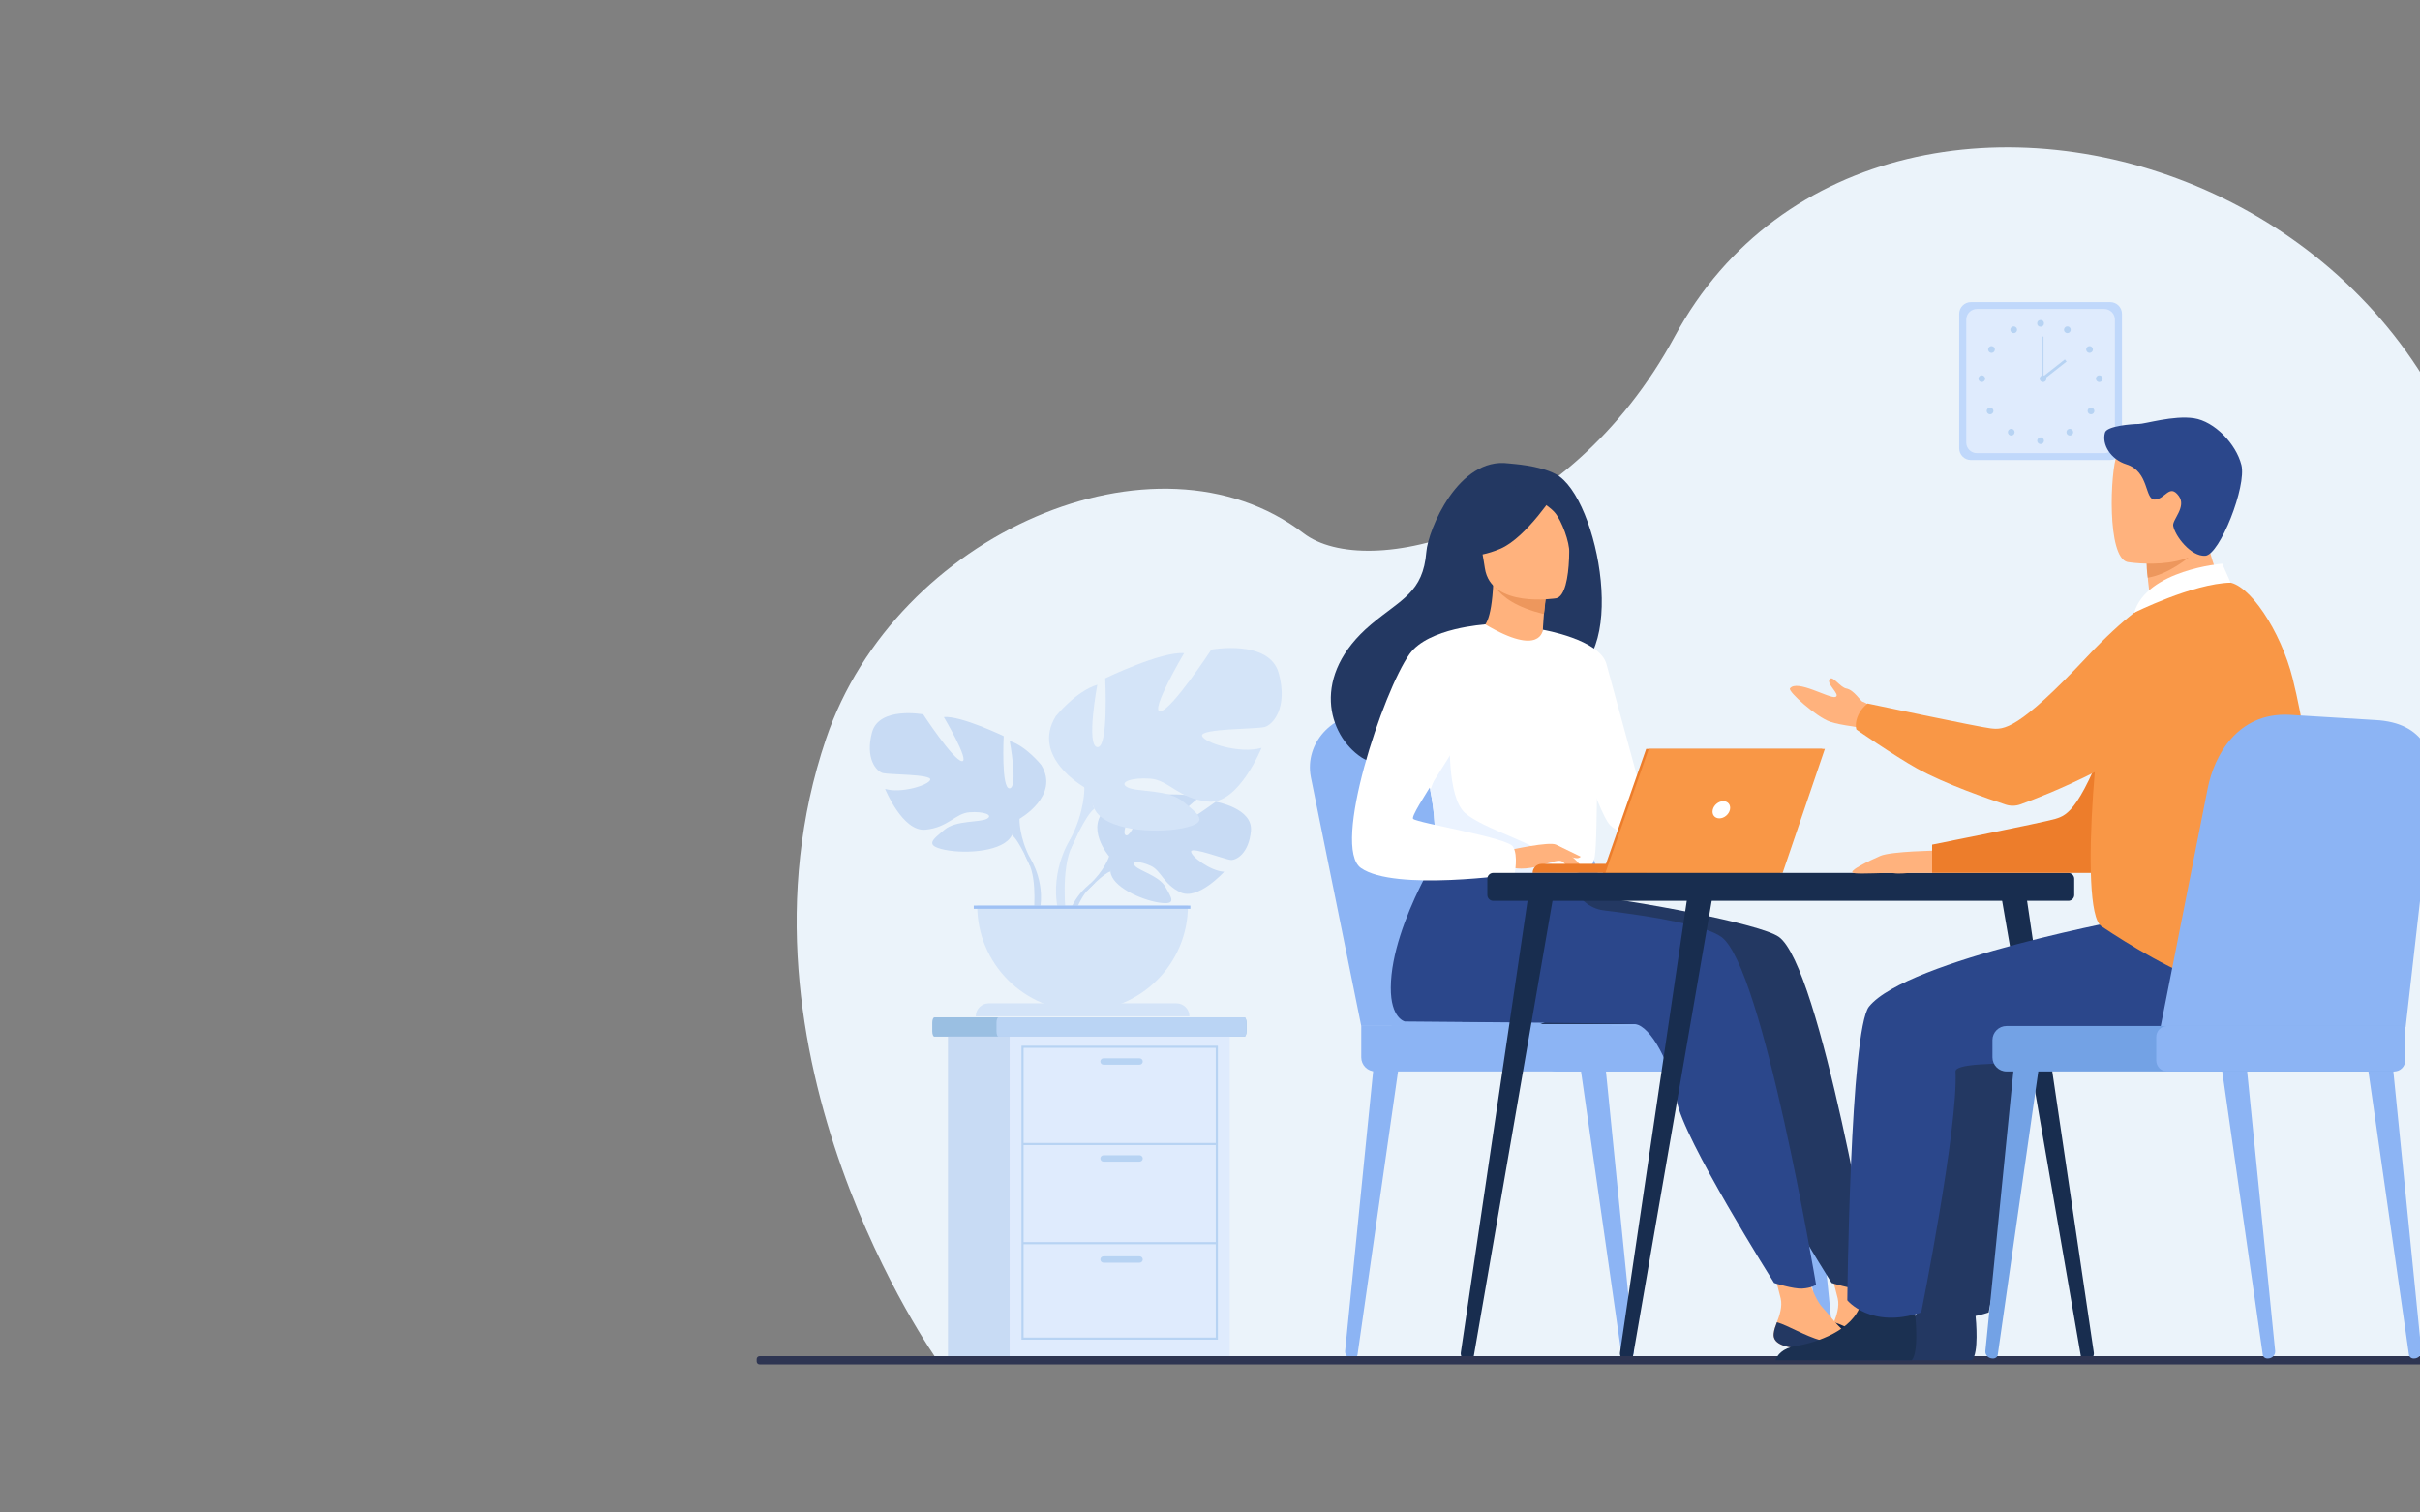 <?xml version="1.0" encoding="UTF-8" standalone="no"?>
<!-- Generator: Adobe Illustrator 27.5.0, SVG Export Plug-In . SVG Version: 6.00 Build 0)  -->

<svg
   version="1.1"
   id="Слой_1"
   x="0px"
   y="0px"
   viewBox="0 0 3200 2000"
   style="enable-background:new 0 0 3200 2000;"
   xml:space="preserve"
   sodipodi:docname="9650007_7566.svg"
   inkscape:version="1.1.2 (0a00cf5339, 2022-02-04)"
   xmlns:inkscape="http://www.inkscape.org/namespaces/inkscape"
   xmlns:sodipodi="http://sodipodi.sourceforge.net/DTD/sodipodi-0.dtd"
   xmlns="http://www.w3.org/2000/svg"
   xmlns:svg="http://www.w3.org/2000/svg"><rect x="0" y="0" width="3200" height="2000" fill="#808080" stroke="none"/><defs
   id="defs273" /><sodipodi:namedview
   id="namedview271"
   pagecolor="#ffffff"
   bordercolor="#666666"
   borderopacity="1.0"
   inkscape:pageshadow="2"
   inkscape:pageopacity="0.0"
   inkscape:pagecheckerboard="0"
   showgrid="false"
   inkscape:zoom="0.20968802"
   inkscape:cx="1864.6749"
   inkscape:cy="515.05088"
   inkscape:window-width="1920"
   inkscape:window-height="1008"
   inkscape:window-x="0"
   inkscape:window-y="0"
   inkscape:window-maximized="1"
   inkscape:current-layer="g268" />

<g
   id="g268"
   transform="translate(800)">
	<path
   style="fill:#ebf3fa;stroke-width:0.926"
   d="m 439.829,1799.271 c 0,0 -288.635,-405.138 -147.573,-822.225 C 384.204,705.18 729.113,556.211 923.763,705.18 c 82.905,63.448 348.881,2.14 490.897,-260.541 275.971,-510.451 1239.122,-200.446 1063.776,583.273 -84.855,379.264 258.248,393.05 83.424,772.162 z"
   id="path4" />
	<g
   id="g42">
		<g
   id="g14">
			<path
   style="fill:#c8dbf4"
   d="m 666.681,1132.491 c 0,0 -33.92,-39.572 -2.092,-64.708 0,0 23.249,-14.074 42.206,-12.932 0,0 -26.861,45.042 -18.171,49.522 8.69,4.48 26.313,-52.349 26.313,-52.349 0,0 52.906,-5.13 69.925,3.053 0,0 -45.228,37.012 -35.703,39.215 9.525,2.203 58.377,-34.124 58.377,-34.124 0,0 49.24,8.379 46.615,38.417 -2.625,30.038 -19.592,39.313 -27.049,38.516 -7.458,-0.799 -51.079,-17.451 -52.029,-11.341 -0.95,6.11 25.308,26.078 43.695,27.013 0,0 -34.715,38.285 -57.788,27.235 -23.072,-11.049 -25.042,-28.563 -39.424,-35.133 -14.382,-6.569 -26.659,-6.553 -20.722,0.147 5.938,6.699 31.967,13.211 40.192,27.759 8.225,14.549 15.604,24.361 -8.267,20.77 -23.871,-3.591 -62.672,-21.059 -64.375,-41.06 -1.703,-20 -1.703,-20 -1.703,-20 z"
   id="path6" />
			<g
   id="g12">
				<path
   style="fill:#c8dbf4"
   d="m 829.956,1099.396 c 0,0 -133.741,-5.153 -163.275,33.095 0,0 -6.532,19.563 -26.632,37.376 l -3.133,8.539 c 0,0 23.175,-24.436 31.468,-25.914 0,0 -12.969,-47.386 161.572,-53.096 z"
   id="path8" />
				<path
   style="fill:#c8dbf4"
   d="m 640.049,1169.867 c 0,0 -28.706,21.23 -30.7,59.163 l 5.21,0.466 c 0,0 9.168,-39.223 25.74,-54.561 16.572,-15.338 -0.25,-5.068 -0.25,-5.068 z"
   id="path10" />
			</g>
		</g>
		<g
   id="g24">
			<path
   style="fill:#c8dbf4"
   d="m 548.086,1082.725 c 0,0 53.958,-30.216 28.777,-71.224 0,0 -20.144,-25.18 -41.727,-31.655 0,0 11.511,61.152 0,62.59 -11.511,1.438 -7.914,-69.065 -7.914,-69.065 0,0 -56.835,-27.338 -79.138,-25.18 0,0 35.252,59.713 23.741,58.274 -11.511,-1.438 -51.08,-61.871 -51.08,-61.871 0,0 -58.274,-10.792 -67.627,23.741 -9.353,34.533 5.755,51.799 14.389,53.958 8.633,2.158 64.03,1.438 62.591,8.633 -1.439,7.194 -38.85,18.705 -59.713,12.23 0,0 23.022,56.835 53.238,53.957 30.216,-2.877 39.569,-21.583 58.274,-23.021 18.705,-1.438 32.375,3.597 23.022,8.633 -9.353,5.036 -41.007,1.65 -56.116,14.495 -15.108,12.844 -27.338,20.758 0.72,26.513 28.058,5.756 78.418,2.158 88.49,-19.425 10.073,-21.583 10.073,-21.583 10.073,-21.583 z"
   id="path16" />
			<g
   id="g22">
				<path
   style="fill:#c8dbf4"
   d="m 379.739,979.127 c 0,0 151.081,48.921 168.347,103.598 0,0 -0.719,24.461 14.389,52.52 v 10.791 c 0,0 -15.827,-36.691 -24.46,-41.728 -10e-4,0 33.812,-47.483 -158.276,-125.181 z"
   id="path18" />
				<path
   style="fill:#c8dbf4"
   d="m 562.475,1135.244 c 0,0 23.299,35.381 10.017,78.449 l -5.994,-1.61 c 0,0 5.818,-47.438 -6.372,-71.296 -12.191,-23.858 2.349,-5.543 2.349,-5.543 z"
   id="path20" />
			</g>
		</g>
		<g
   id="g34">
			<path
   style="fill:#d4e4f8"
   d="m 633.928,1041.053 c 0,0 -71.126,-39.83 -37.934,-93.886 0,0 26.554,-33.192 55.004,-41.727 0,0 -15.174,80.61 0,82.506 15.173,1.896 10.432,-91.041 10.432,-91.041 0,0 74.919,-36.038 104.318,-33.192 0,0 -46.469,78.713 -31.295,76.816 15.173,-1.896 67.333,-81.558 67.333,-81.558 0,0 76.816,-14.225 89.145,31.295 12.329,45.52 -7.586,68.281 -18.967,71.126 -11.38,2.845 -84.403,1.896 -82.506,11.38 1.896,9.484 51.211,24.657 78.713,16.122 0,0 -30.347,74.92 -70.178,71.126 -39.831,-3.793 -52.159,-28.45 -76.816,-30.347 -24.657,-1.897 -42.676,4.741 -30.347,11.38 12.329,6.639 54.056,2.176 73.971,19.106 19.915,16.931 36.037,27.362 -0.949,34.949 -36.985,7.587 -103.37,2.845 -116.646,-25.605 -13.278,-28.45 -13.278,-28.45 -13.278,-28.45 z"
   id="path26" />
			<g
   id="g32">
				<path
   style="fill:#d4e4f8"
   d="m 855.841,904.491 c 0,0 -199.153,64.488 -221.913,136.562 0,0 0.948,32.244 -18.967,69.229 v 14.226 c 0,0 20.863,-48.366 32.244,-55.005 0,0 -44.572,-62.591 208.636,-165.012 z"
   id="path28" />
				<path
   style="fill:#d4e4f8"
   d="m 614.961,1110.282 c 0,0 -30.713,46.639 -13.204,103.411 l 7.901,-2.123 c 0,0 -7.67,-62.531 8.398,-93.98 16.07,-31.45 -3.095,-7.308 -3.095,-7.308 z"
   id="path30" />
			</g>
		</g>
		<path
   style="fill:#d4e4f8"
   d="m 631.532,1336.807 c 76.947,0 139.325,-62.378 139.325,-139.325 h -278.65 c 0,76.947 62.378,139.325 139.325,139.325 z"
   id="path36" />
		<path
   style="fill:#d4e4f8"
   d="M 772.78,1343.896 H 490.283 v -10e-4 c 0,-9.493 7.696,-17.188 17.189,-17.188 h 248.119 c 9.493,0 17.189,7.695 17.189,17.189 z"
   id="path38" />
		<rect
   x="487.626"
   y="1197.481"
   style="fill:#9fc1f4"
   width="286.398"
   height="4.273"
   id="rect40" />
	</g>
	<g
   id="g64">
		<g
   id="g46">
			<path
   style="fill:#8cb4f4"
   d="m 1350.451,1796.374 0.689,-0.013 c 5.629,-0.104 9.977,-4.705 9.447,-9.998 l -37.555,-375.068 -32.771,2.924 53.927,377.086 c 0.42,2.946 3.115,5.127 6.263,5.069 z"
   id="path44" />
		</g>
		<g
   id="g50">
			<path
   style="fill:#8cb4f4"
   d="m 988.825,1796.374 -0.689,-0.013 c -5.629,-0.104 -9.977,-4.705 -9.447,-9.998 l 37.556,-375.068 32.771,2.924 -53.927,377.086 c -0.421,2.946 -3.115,5.127 -6.264,5.069 z"
   id="path48" />
		</g>
		<g
   id="g54">
			<path
   style="fill:#8cb4f4"
   d="m 1615.401,1796.374 0.689,-0.013 c 5.629,-0.104 9.977,-4.705 9.446,-9.998 l -37.555,-375.068 -32.771,2.924 53.927,377.086 c 0.422,2.946 3.116,5.127 6.264,5.069 z"
   id="path52" />
		</g>
		<path
   style="fill:#8cb4f4"
   d="m 1000.01,1356.736 -66.664,-329.205 c -8.557,-44.572 28.377,-85.329 76.334,-84.233 l 128.565,2.936 c 44.352,1.013 82.915,30.697 95.241,73.313 l 97.532,337.189 z"
   id="path56" />
		<path
   style="fill:#8cb4f4"
   d="m 1040.34,1356.736 -66.663,-329.205 c -8.557,-44.572 28.377,-85.329 76.334,-84.233 l 128.565,2.936 c 44.352,1.013 82.914,30.697 95.241,73.313 l 97.532,337.189 z"
   id="path58" />
		<path
   style="fill:#8cb4f4"
   d="m 1018.59,1416.778 h 508.658 c 10.219,0 18.581,-8.361 18.581,-18.581 v -22.88 c 0,-10.22 -8.361,-18.581 -18.581,-18.581 H 1000.01 v 41.461 c 0,10.22 8.361,18.581 18.58,18.581 z"
   id="path60" />
		<path
   style="fill:#8cb4f4"
   d="m 1257.29,1416.778 h 324.258 c 8.232,0 14.968,-6.735 14.968,-14.968 v -30.106 c 0,-8.232 -6.735,-14.968 -14.968,-14.968 H 1257.29 c -8.232,0 -14.968,6.735 -14.968,14.968 v 30.106 c 0,8.233 6.735,14.968 14.968,14.968 z"
   id="path62" />
	</g>
	<g
   id="g94">
		<path
   style="fill:#9abfe2"
   d="m 848.238,1352.449 v 11.23 c 0,3.933 -1.273,7.144 -2.827,7.144 H 435.555 c -1.553,0 -2.826,-3.211 -2.826,-7.144 v -11.23 c 0,-3.926 1.273,-7.144 2.826,-7.144 h 409.856 c 1.554,10e-4 2.827,3.218 2.827,7.144 z"
   id="path66" />
		<path
   style="fill:#bad4f4"
   d="m 848.238,1352.449 v 11.23 c 0,3.933 -1.169,7.144 -2.594,7.144 H 520.263 c -1.426,0 -2.594,-3.211 -2.594,-7.144 v -11.23 c 0,-3.926 1.168,-7.144 2.594,-7.144 h 325.381 c 1.426,10e-4 2.594,3.218 2.594,7.144 z"
   id="path68" />
		<rect
   x="453.531"
   y="1370.826"
   style="fill:#c8dbf4"
   width="290.973"
   height="424.106"
   id="rect70" />
		<rect
   x="535.073"
   y="1370.826"
   style="fill:#dfebfd"
   width="290.973"
   height="424.106"
   id="rect72" />
		<g
   id="g92">
			<g
   id="g76">
				<path
   style="fill:#b7d3f3"
   d="M 810.414,1771.518 H 550.712 v -388.711 h 259.702 z m -256.898,-2.805 H 807.609 V 1385.611 H 553.516 Z"
   id="path74" />
			</g>
			<g
   id="g80">
				<rect
   x="552.114"
   y="1511.396"
   style="fill:#b7d3f3"
   width="256.897"
   height="2.804"
   id="rect78" />
			</g>
			<g
   id="g84">
				<rect
   x="552.114"
   y="1642.489"
   style="fill:#b7d3f3"
   width="256.897"
   height="2.805"
   id="rect82" />
			</g>
			<path
   style="fill:#b7d3f3"
   d="m 706.887,1407.876 h -47.671 c -2.313,0 -4.206,-1.894 -4.206,-4.207 v 0 c 0,-2.313 1.893,-4.206 4.206,-4.206 h 47.671 c 2.314,0 4.206,1.893 4.206,4.206 v 0 c 0,2.313 -1.893,4.207 -4.206,4.207 z"
   id="path86" />
			<path
   style="fill:#b7d3f3"
   d="m 706.887,1536.072 h -47.671 c -2.313,0 -4.206,-1.893 -4.206,-4.206 v 0 c 0,-2.313 1.893,-4.207 4.206,-4.207 h 47.671 c 2.314,0 4.206,1.894 4.206,4.207 v 0 c 0,2.314 -1.893,4.206 -4.206,4.206 z"
   id="path88" />
			<path
   style="fill:#b7d3f3"
   d="m 706.887,1669.708 h -47.671 c -2.313,0 -4.206,-1.893 -4.206,-4.206 v 0 c 0,-2.313 1.893,-4.206 4.206,-4.206 h 47.671 c 2.314,0 4.206,1.893 4.206,4.206 v 0 c 0,2.313 -1.893,4.206 -4.206,4.206 z"
   id="path90" />
		</g>
	</g>
	<g
   id="g142">
		<path
   style="fill:#c0d8fb"
   d="m 1990.512,608.279 h -184.435 c -8.467,0 -15.394,-6.928 -15.394,-15.394 V 414.874 c 0,-8.467 6.927,-15.394 15.394,-15.394 h 184.435 c 8.467,0 15.395,6.927 15.395,15.394 v 178.011 c -10e-4,8.467 -6.928,15.394 -15.395,15.394 z"
   id="path96" />
		<path
   style="fill:#dfebfd"
   d="m 1982.521,599.233 h -168.454 c -7.733,0 -14.061,-6.327 -14.061,-14.06 V 422.585 c 0,-7.733 6.327,-14.06 14.061,-14.06 h 168.454 c 7.733,0 14.061,6.327 14.061,14.06 v 162.588 c 0,7.733 -6.327,14.06 -14.061,14.06 z"
   id="path98" />
		<g
   id="g128">
			<g
   id="g114">
				<circle
   style="fill:#b7d3f3"
   cx="1898.295"
   cy="427.582"
   r="4.458"
   id="circle100" />
				<path
   style="fill:#b7d3f3"
   d="m 1929.811,433.883 c 1.196,-2.152 3.91,-2.927 6.063,-1.731 2.152,1.196 2.928,3.911 1.731,6.063 -1.196,2.152 -3.91,2.928 -6.063,1.731 -2.152,-1.196 -2.928,-3.911 -1.731,-6.063 z"
   id="path102" />
				<path
   style="fill:#b7d3f3"
   d="m 1960.631,458.368 c 2.068,-1.335 4.828,-0.739 6.163,1.33 1.334,2.069 0.739,4.829 -1.33,6.163 -2.068,1.335 -4.828,0.739 -6.163,-1.33 -1.335,-2.069 -0.739,-4.828 1.33,-6.163 z"
   id="path104" />
				<path
   style="fill:#b7d3f3"
   d="m 1975.896,496.267 c 2.462,0 4.458,1.996 4.458,4.458 0,2.462 -1.996,4.458 -4.458,4.458 -2.463,0 -4.459,-1.996 -4.459,-4.458 0,-2.462 1.997,-4.458 4.459,-4.458 z"
   id="path106" />
				<path
   style="fill:#b7d3f3"
   d="m 1968.102,540.248 c 1.741,1.741 1.741,4.564 0,6.305 -1.741,1.741 -4.563,1.741 -6.305,0 -1.741,-1.741 -1.741,-4.563 0,-6.305 1.741,-1.741 4.563,-1.741 6.305,0 z"
   id="path108" />
				<path
   style="fill:#b7d3f3"
   d="m 1940.105,568.317 c 1.742,1.741 1.742,4.564 0,6.305 -1.74,1.741 -4.563,1.741 -6.305,0 -1.741,-1.741 -1.741,-4.564 0,-6.305 1.742,-1.741 4.565,-1.741 6.305,0 z"
   id="path110" />
				<path
   style="fill:#b7d3f3"
   d="m 1893.837,582.785 c 0,-2.462 1.995,-4.459 4.458,-4.459 2.462,0 4.458,1.996 4.458,4.459 0,2.462 -1.996,4.458 -4.458,4.458 -2.463,0 -4.458,-1.996 -4.458,-4.458 z"
   id="path112" />
			</g>
			<g
   id="g126">
				<path
   style="fill:#b7d3f3"
   d="m 1866.637,433.883 c -1.195,-2.152 -3.91,-2.927 -6.063,-1.731 -2.152,1.196 -2.927,3.911 -1.731,6.063 1.196,2.152 3.911,2.928 6.063,1.731 2.152,-1.196 2.927,-3.911 1.731,-6.063 z"
   id="path116" />
				<path
   style="fill:#b7d3f3"
   d="m 1835.817,458.368 c -2.069,-1.335 -4.829,-0.739 -6.163,1.33 -1.335,2.069 -0.74,4.829 1.329,6.163 2.069,1.335 4.829,0.739 6.163,-1.33 1.335,-2.069 0.741,-4.828 -1.329,-6.163 z"
   id="path118" />
				<path
   style="fill:#b7d3f3"
   d="m 1820.552,496.267 c -2.463,0 -4.459,1.996 -4.459,4.458 0,2.462 1.996,4.458 4.459,4.458 2.462,0 4.458,-1.996 4.458,-4.458 0,-2.462 -1.996,-4.458 -4.458,-4.458 z"
   id="path120" />
				<path
   style="fill:#b7d3f3"
   d="m 1828.346,540.248 c -1.741,1.741 -1.741,4.564 0,6.305 1.741,1.741 4.564,1.741 6.305,0 1.742,-1.741 1.742,-4.563 0,-6.305 -1.741,-1.741 -4.564,-1.741 -6.305,0 z"
   id="path122" />
				<path
   style="fill:#b7d3f3"
   d="m 1856.342,568.317 c -1.741,1.741 -1.741,4.564 0,6.305 1.741,1.741 4.563,1.741 6.305,0 1.741,-1.741 1.741,-4.564 0,-6.305 -1.742,-1.741 -4.564,-1.741 -6.305,0 z"
   id="path124" />
			</g>
		</g>
		<g
   id="g140">
			<path
   style="fill:#b7d3f3"
   d="m 1897.093,500.725 c 0,-2.462 1.996,-4.458 4.458,-4.458 2.463,0 4.459,1.996 4.459,4.458 0,2.462 -1.996,4.458 -4.459,4.458 -2.462,0 -4.458,-1.996 -4.458,-4.458 z"
   id="path130" />
			<g
   id="g134">
				<rect
   x="1900.942"
   y="445.029"
   style="fill:#b7d3f3"
   width="1.218"
   height="55.695"
   id="rect132" />
			</g>
			<g
   id="g138">
				
					<rect
   x="1896.984"
   y="487.231"
   transform="matrix(0.787,-0.618,0.618,0.787,106.856,1287.292)"
   style="fill:#b7d3f3"
   width="37.538"
   height="3.652"
   id="rect136" />
			</g>
		</g>
	</g>
	<g
   id="g188">
		<g
   id="g186">
			<path
   style="fill:#233862"
   d="m 1443.13,1287.843 c -27.518,47.894 -62.129,66.381 -62.129,66.381 h -143.99 c 0,0 227.112,-102.918 206.119,-66.381 z"
   id="path144" />
			<g
   id="g184">
				<path
   style="fill:#ffb27d"
   d="m 1620.725,1763.662 c -1.557,15.107 19.457,19.01 43.826,20.486 24.371,1.476 16.948,6.391 50.299,12.801 33.35,6.41 46.839,-2.59 49.306,-7.08 2.197,-3.981 -13.271,-10.413 -29.751,-17.671 -2.075,-0.906 -4.151,-1.84 -6.228,-2.774 -18.546,-8.393 -28.822,-25.217 -43.184,-40.866 -13.604,-14.823 -26.165,-61.952 -26.165,-61.952 l -45.305,-10.185 c 0,0 12.296,42.428 16.529,60.53 2.489,10.647 -1.479,22.479 -4.986,31.479 -1.89,4.896 -3.799,9.909 -4.341,15.232 z"
   id="path146" />
				<path
   style="fill:#0f2549"
   d="m 1664.551,1784.148 c 24.371,1.476 16.948,6.391 50.299,12.801 33.35,6.41 46.839,-2.59 49.306,-7.08 2.197,-3.981 -13.271,-10.413 -29.751,-17.671 l -0.262,0.279 c 0,0 -23.581,7.726 -50.621,0.062 -22.041,-6.239 -43.272,-19.678 -58.455,-24.109 -1.891,4.896 -3.8,9.909 -4.342,15.232 -1.557,15.108 19.457,19.01 43.826,20.486 z"
   id="path148" />
				<path
   style="fill:#233862"
   d="m 1552.085,1238.783 c -24.378,-17.118 -185.636,-47.635 -267.93,-56.461 l -90.958,-78.958 c 0,0 -77.422,114.674 -78.036,202.401 -0.286,40.905 18.555,44.968 18.559,44.977 0,0 291.585,2.163 304.367,3.481 20.921,2.157 48.518,54.275 55.415,101.746 6.896,47.471 128.486,240.542 128.486,240.542 0,0 25.357,8.125 37.084,7.437 12.611,-0.74 18.449,-4.965 18.449,-4.965 0,0 -70.458,-421.595 -125.436,-460.2 z"
   id="path150" />
				<path
   style="fill:#ffb27d"
   d="m 1545.304,1763.662 c -1.557,15.107 19.456,19.01 43.826,20.486 24.371,1.476 16.948,6.391 50.297,12.801 33.351,6.41 46.84,-2.59 49.307,-7.08 2.197,-3.981 -13.271,-10.413 -29.752,-17.671 -2.074,-0.906 -4.15,-1.84 -6.227,-2.774 -18.546,-8.393 -28.822,-25.217 -43.184,-40.866 -13.604,-14.823 -26.165,-61.952 -26.165,-61.952 l -45.305,-10.185 c 0,0 12.297,42.428 16.53,60.53 2.489,10.647 -1.479,22.479 -4.986,31.479 -1.89,4.896 -3.799,9.909 -4.341,15.232 z"
   id="path152" />
				<path
   style="fill:#233862"
   d="m 1589.13,1784.148 c 24.371,1.476 16.948,6.391 50.297,12.801 33.351,6.41 46.84,-2.59 49.307,-7.08 2.197,-3.981 -13.271,-10.413 -29.752,-17.671 l -0.261,0.279 c 0,0 -23.581,7.726 -50.621,0.062 -22.041,-6.239 -43.272,-19.678 -58.455,-24.109 -1.891,4.896 -3.799,9.909 -4.341,15.232 -1.557,15.108 19.456,19.01 43.826,20.486 z"
   id="path154" />
				<path
   style="fill:#2b478b"
   d="m 1475.997,1238.783 c -21.179,-14.871 -84.876,-26.4 -155.19,-34.958 -19.441,-2.365 -35.402,-16.5 -40.15,-35.5 v 0 l -163.548,-64.961 c 0,0 -77.422,114.674 -78.036,202.401 -0.286,40.905 18.555,44.968 18.559,44.977 0,0 291.585,2.163 304.367,3.481 20.921,2.157 48.518,54.275 55.415,101.746 6.896,47.471 128.487,240.542 128.487,240.542 0,0 25.356,8.125 37.083,7.437 12.611,-0.74 18.449,-4.965 18.449,-4.965 0,0 -70.459,-421.595 -125.436,-460.2 z"
   id="path156" />
				<path
   style="fill:#233862"
   d="m 1257.149,626.916 c -22.475,-11.802 -56.671,-13.398 -62.227,-14.145 -66.481,-8.935 -106.494,87.669 -108.848,116.941 -4.337,53.954 -32.879,62.18 -73.054,95.969 -80.554,67.752 -56.932,146.481 -12.884,175.733 26.428,17.552 73.011,0 73.011,0 0.659,0.461 127.398,-70.85 189.873,-105.249 93.658,-13.313 51.4,-239.172 -5.871,-269.246 z"
   id="path158" />
				<path
   style="fill:#ffb27d"
   d="m 1243.284,862.93 c 0.291,0.149 -29.54,13.717 -51.075,6.602 -20.258,-6.675 -38.102,-37.175 -37.815,-37.22 8.793,-1.275 17.731,-9.948 20.226,-61.349 l 3.894,0.98 65.468,16.547 c 0,0 -2.59,20.74 -3.657,40.35 -0.904,16.465 -0.72,32.135 2.959,34.09 z"
   id="path160" />
				<path
   style="fill:#ed975d"
   d="m 1243.981,788.491 c 0,0 0,4.268 -2.447,23.563 -37.026,-9.339 -53.353,-21.617 -64.866,-35.669 z"
   id="path162" />
				<path
   style="fill:#ffb27d"
   d="m 1257.948,791.102 c 0,0 -86.574,14.096 -94.521,-39.953 -7.948,-54.049 -24.475,-88.63 30.464,-99.915 54.939,-11.285 68.736,7.756 75.776,25.152 7.041,17.395 10.596,109.657 -11.719,114.716 z"
   id="path164" />
				<path
   style="fill:#233862"
   d="m 1258.031,648.97 c 0,0 -39.315,62.06 -74.412,76.758 -35.097,14.698 -52.34,7.236 -52.34,7.236 0,0 15.967,-24.21 20.127,-56.717 1.226,-9.582 7.469,-17.797 16.437,-21.389 25.186,-10.087 73.905,-25.993 90.188,-5.888 z"
   id="path166" />
				<path
   style="fill:#233862"
   d="m 1223.496,654.969 c 0,0 23.044,11.814 32.534,22.886 9.158,10.685 19.735,39.677 18.98,52.697 0,0 11.367,-62.397 -12.31,-83.846 -25.105,-22.744 -39.204,8.263 -39.204,8.263 z"
   id="path168" />
				<path
   style="fill:#ffffff"
   d="m 1312.544,994.972 c -2.628,175.976 -0.722,139.203 -19.971,155.901 -4.639,4.02 -17.678,6.416 -34.84,7.55 -53.959,3.582 -148.814,-5.308 -152.422,-15.28 -12.446,-34.505 -3.659,-45.225 -14.044,-98.051 -1.083,-5.617 -2.422,-11.699 -3.994,-18.321 -8.658,-36.283 -17.085,-48.626 13.632,-106.915 27.856,-52.8 60.614,-95.693 63.216,-94.147 73.493,43.626 76.009,7.057 76.009,7.057 0,0 73.702,76.37 72.414,162.206 z"
   id="path170" />
				<path
   style="fill:#ffffff"
   d="m 1240.13,832.766 c 0,0 75.216,12.75 84.096,45.31 8.88,32.559 61.136,223.968 61.136,223.968 0,0 -38.443,6.906 -56.203,-10.854 -17.76,-17.76 -61.796,-164.769 -61.796,-164.769 z"
   id="path172" />
				<path
   style="fill:#ebf3ff"
   d="m 1257.733,1158.423 c -53.959,3.582 -148.814,-5.308 -152.422,-15.28 -12.446,-34.505 -3.659,-45.225 -14.044,-98.051 l 26.026,-73.286 c 0,0 -4.303,81.609 19.765,103.075 24.042,21.465 98.54,41.436 110.239,59.371 5.643,8.607 9.354,17.239 10.436,24.171 z"
   id="path174" />
				<path
   style="fill:#ffb27d"
   d="m 1195.909,1124.099 c 0,0 53.235,-11.854 61.825,-7.129 8.59,4.725 29.583,21.93 32.211,27.916 2.629,5.987 -19.123,-4.545 -26.198,-6.442 -4.582,-1.229 -16.643,2.963 -22.613,4.953 -25.125,8.375 -40.52,4.066 -40.52,4.066 z"
   id="path176" />
				<path
   style="fill:#ffffff"
   d="m 1164.121,825.709 c 0,0 -75.344,4.403 -100.089,38.916 -34.833,48.582 -103.932,255.631 -64.331,283.244 44.598,31.098 202.974,8.136 202.974,8.136 0,0 5.271,-24.635 -2.063,-36.551 -7.333,-11.917 -126.498,-31.167 -131.998,-36.666 -5.5,-5.5 68.749,-107.248 68.749,-123.748 10e-4,-16.5 26.758,-133.331 26.758,-133.331 z"
   id="path178" />
				<path
   style="fill:#ffb27d"
   d="m 1260.311,1131.787 c 0,0 11.154,14.388 14.811,16.105 3.657,1.717 6.019,1.288 6.019,1.288 l -7.516,-13.528 z"
   id="path180" />
				<path
   style="fill:#ffb27d"
   d="m 1257.733,1116.97 32.43,15.748 c 0,0 -1.379,2.258 -5.373,2.075 -3.993,-0.182 -14.065,-3.865 -14.065,-3.865 z"
   id="path182" />
			</g>
		</g>
	</g>
	<g
   id="g198">
		<path
   style="fill:#ed7d2b"
   d="M 1377.197,1154.304 H 1226.58 v 0 c 0,-6.631 5.375,-12.007 12.006,-12.007 h 138.611 z"
   id="path190" />
		<polygon
   style="fill:#ed7d2b"
   points="1376.765,990.267 1609.63,990.267 1553.774,1154.304 1319.399,1154.304 "
   id="polygon192" />
		<polygon
   style="fill:#f99746"
   points="1613.059,990.264 1557.204,1154.303 1322.827,1154.303 1380.195,990.264 "
   id="polygon194" />
		<path
   style="fill:#ffffff"
   d="m 1487.512,1070.768 c -1.447,6.268 -7.701,11.349 -13.968,11.349 -6.267,0 -10.175,-5.081 -8.728,-11.349 1.447,-6.267 7.701,-11.348 13.968,-11.348 6.267,0 10.175,5.081 8.728,11.348 z"
   id="path196" />
	</g>
	<g
   id="g214">
		<path
   style="fill:#182d4f"
   d="m 1174.52,1191.208 h 760.488 c 4.291,0 7.771,-3.479 7.771,-7.771 v -21.363 c 0,-4.292 -3.479,-7.771 -7.771,-7.771 H 1174.52 c -4.292,0 -7.771,3.479 -7.771,7.771 v 21.363 c 0,4.292 3.479,7.771 7.771,7.771 z"
   id="path200"
   sodipodi:nodetypes="sssssssss" />
		<g
   id="g204">
			<path
   style="fill:#182d4f"
   d="m 1959.993,1799.119 0.438,-0.054 c 5.228,-0.646 8.93,-5.312 8.269,-10.421 l -90.938,-615.564 -33.292,0.954 106.995,618.893 c 0.685,3.965 4.447,6.696 8.528,6.192 z"
   id="path202" />
		</g>
		<g
   id="g208">
			<path
   style="fill:#182d4f"
   d="m 1140.347,1799.119 -0.438,-0.054 c -5.227,-0.646 -8.93,-5.312 -8.269,-10.421 l 90.938,-615.564 33.292,0.954 -106.996,618.893 c -0.685,3.965 -4.446,6.696 -8.527,6.192 z"
   id="path206" />
		</g>
		<g
   id="g212">
			<path
   style="fill:#182d4f"
   d="m 1350.872,1799.119 -0.438,-0.054 c -5.227,-0.646 -8.93,-5.312 -8.269,-10.421 l 90.938,-615.564 33.292,0.954 -106.995,618.893 c -0.686,3.965 -4.447,6.696 -8.528,6.192 z"
   id="path210" />
		</g>
	</g>
	<path
   style="fill:#2e3552"
   d="M 3030.658,1804.19 H 204.386 c -2.125,0 -3.864,-1.738 -3.864,-3.864 v -3.157 c 0,-2.125 1.739,-3.864 3.864,-3.864 h 2826.272 c 2.125,0 3.864,1.739 3.864,3.864 v 3.157 c 0,2.126 -1.739,3.864 -3.864,3.864 z"
   id="path216" />
	<g
   id="g246">
		<path
   style="fill:#233862"
   d="m 1627.372,1798.621 h 180.455 c 8.679,-10.592 5.481,-49.675 4.168,-62.436 -0.271,-2.569 -0.457,-4.068 -0.457,-4.068 0,0 -61.622,-49.289 -70.087,-11.548 -0.257,1.185 -0.57,2.341 -0.913,3.483 -10.663,35.3 -58.496,51.344 -86.116,55.812 -17.957,2.912 -24.595,12.247 -27.05,18.757 z"
   id="path218" />
		<path
   style="fill:#233862"
   d="m 2119.767,1212.259 c -6.515,0 -309.109,56.814 -359.161,118.771 -25.004,30.951 -28.721,388.408 -28.721,388.408 0,0 30.935,38.354 97.743,16.084 0,0 48.984,-244.565 45.367,-318.744 -1.001,-20.512 206.747,-2.969 244.771,-12.81 38.024,-9.841 130.929,-92.557 110.458,-132.854 -20.47,-40.297 -110.457,-58.855 -110.457,-58.855 z"
   id="path220" />
		<path
   style="fill:#ffb27d"
   d="m 1761.904,1124.727 c 0,0 -61.038,0.824 -75.473,7.011 -14.435,6.187 -43.717,20.387 -35.881,22.566 7.836,2.179 45.228,-0.898 53.306,0.339 8.079,1.237 18.044,-0.341 22.993,-0.34 4.948,10e-4 28.033,0 28.033,0 z"
   id="path222" />
		<path
   style="fill:#ffb27d"
   d="m 1690.541,978.248 c 0,0 -20.811,-14.871 -41.019,-17.758 -11.525,-1.647 -22.731,-3.7 -29.505,-6.086 -18.647,-6.571 -55.955,-40.117 -53.132,-44.053 9.048,-12.611 52.606,14.077 60.208,11.212 7.602,-2.865 -14.613,-18.661 -6.886,-24.217 4.036,-2.901 13.477,11.642 21.194,13.102 10.44,1.976 18.604,16.72 21.745,17.489 6.118,1.498 32.916,21.428 32.916,21.428 z"
   id="path224" />
		<path
   style="fill:#ed7d2b"
   d="m 2089.627,804.589 c 0,0 -46.462,14.4 -92.24,140.461 -45.779,126.061 -63.163,132.866 -79.804,137.815 -16.641,4.949 -162.7,34.025 -162.7,34.025 v 37.412 h 225.055 c 0,0 84.39,-80.275 109.689,-134.317 25.3,-54.041 0,-215.396 0,-215.396 z"
   id="path226" />
		<path
   style="fill:#1b3051"
   d="m 1547.619,1798.621 h 180.454 c 8.679,-10.592 5.481,-49.675 4.168,-62.436 -0.271,-2.569 -0.456,-4.068 -0.456,-4.068 0,0 -61.622,-49.289 -70.087,-11.548 -0.257,1.185 -0.571,2.341 -0.913,3.483 -10.663,35.3 -58.496,51.344 -86.117,55.812 -17.957,2.912 -24.594,12.247 -27.049,18.757 z"
   id="path228" />
		<path
   style="fill:#2b478b"
   d="m 2030.598,1212.259 c -6.516,0 -309.11,56.814 -359.162,118.771 -25.004,30.951 -28.721,388.408 -28.721,388.408 0,0 30.936,38.354 97.744,16.084 0,0 48.984,-244.565 45.366,-318.744 -1.001,-20.512 206.748,-2.969 244.772,-12.81 38.023,-9.841 130.929,-92.557 110.457,-132.854 -20.47,-40.297 -110.456,-58.855 -110.456,-58.855 z"
   id="path230" />
		<path
   style="fill:#ffb27d"
   d="m 2049.535,844.54 c 21.768,-1.797 44.591,-7.599 64.317,-14 24.657,-8.001 44.534,-19.695 31.726,-42.233 -11.804,-20.771 -30.908,-67.172 -29.618,-105.611 l -45.884,36.977 -31.168,25.114 c 0,0 0.129,14.806 3.535,40.755 0.623,4.73 1.352,9.836 2.211,15.293 0.693,4.408 -1.332,8.811 -5.125,11.163 -0.235,0.146 -0.47,0.292 -0.703,0.439 -15.49,9.732 -7.523,33.608 10.709,32.103 z"
   id="path232" />
		<path
   style="fill:#ed975d"
   d="m 2038.908,738.675 c 0,0 -1.595,5.376 1.146,25.228 27.786,-4.533 53.763,-26.696 53.763,-26.696 -14.146,-3.884 -19.294,-19.17 -29.831,-17.745 z"
   id="path234" />
		<path
   style="fill:#ffb27d"
   d="m 2013.206,743.202 c 0,0 106.885,17.757 116.919,-48.975 10.033,-66.733 30.586,-109.384 -37.233,-123.543 -67.818,-14.159 -84.937,9.307 -93.704,30.767 -8.766,21.459 -13.526,135.412 14.018,141.751 z"
   id="path236" />
		<path
   style="fill:#2b478b"
   d="m 1983.469,571.919 c -4.591,16.069 7.693,35.643 28.313,42.086 30.608,9.565 23.845,47.11 37.619,46.6 13.773,-0.51 19.33,-21.581 31.632,-4.746 10.494,14.359 -8.734,31.384 -7.411,39.258 2.271,13.519 23.447,41.178 42.53,39.791 19.084,-1.388 54.794,-92.081 47.651,-120.138 -7.142,-28.058 -35.71,-57.646 -62.747,-61.727 -27.037,-4.081 -64.586,7.593 -73.258,7.593 -8.672,0 -41.849,2.603 -44.329,11.283 z"
   id="path238" />
		<path
   style="fill:#f99746"
   d="m 2231.649,897.206 c -15.448,-62.179 -58.147,-127.423 -87.018,-127.368 -49.196,0.094 -119.917,13.075 -148.472,83.515 -21.03,51.88 -49.083,350.308 -17.379,371.532 72.473,48.52 240.463,147.562 270.304,46.559 27.344,-92.547 9.377,-266.32 -17.435,-374.238 z"
   id="path240" />
		<path
   style="fill:#f99746"
   d="m 2112.161,835.331 c -14.034,-36.508 -59.302,-49.129 -90.172,-25.112 -16.696,12.99 -37.144,31.488 -61.841,57.788 -91.809,97.767 -110.468,97.159 -127.711,95.14 -17.243,-2.019 -162.924,-32.938 -162.924,-32.938 0,0 -7.461,5.502 -11.851,14.398 -5.863,11.881 -2.912,19.978 -2.912,19.978 -5.706,-3.688 51.64,35.841 80.185,51.604 37.696,20.814 94.498,40.328 117.12,47.738 6.413,2.101 13.328,1.995 19.677,-0.293 33.578,-12.104 146.345,-56.207 238.142,-132.735 24.187,-20.165 15.3,-61.718 2.287,-95.568 z"
   id="path242" />
		<path
   style="fill:#ffffff"
   d="m 2149.584,770.436 -11.139,-25.092 c 0,0 -99.699,8.13 -116.456,64.874 0,0 77.283,-38.565 127.595,-39.782 z"
   id="path244" />
	</g>
	<g
   id="g266">
		<g
   id="g250">
			<path
   style="fill:#8cb4f4"
   d="m 2391.639,1796.374 0.688,-0.013 c 5.629,-0.104 9.978,-4.705 9.447,-9.998 l -37.556,-375.068 -32.771,2.924 53.927,377.086 c 0.422,2.946 3.116,5.127 6.265,5.069 z"
   id="path248" />
		</g>
		<g
   id="g254">
			<path
   style="fill:#8cb4f4"
   d="m 2198.333,1796.374 0.688,-0.013 c 5.63,-0.104 9.978,-4.705 9.447,-9.998 l -37.555,-375.068 -32.771,2.924 53.926,377.086 c 0.422,2.946 3.117,5.127 6.265,5.069 z"
   id="path252" />
		</g>
		<g
   id="g258">
			<path
   style="fill:#73a2e5"
   d="m 1835.433,1796.374 -0.688,-0.013 c -5.629,-0.104 -9.978,-4.705 -9.447,-9.998 l 37.556,-375.068 32.771,2.924 -53.926,377.086 c -0.424,2.946 -3.118,5.127 -6.266,5.069 z"
   id="path256" />
		</g>
		<path
   style="fill:#8cb4f4"
   d="m 2381.025,1358.161 35.645,-313.262 c 4.674,-45.145 -10.434,-89.347 -75.578,-92.768 l -114.606,-6.981 c -67.927,-2.803 -98.595,53.731 -107.194,97.253 l -68.037,344.354 z"
   id="path260" />
		<path
   style="fill:#73a2e5"
   d="m 2361.873,1416.778 h -508.657 c -10.22,0 -18.581,-8.361 -18.581,-18.581 v -22.88 c 0,-10.22 8.361,-18.581 18.581,-18.581 h 527.238 v 41.461 c 0,10.22 -8.361,18.581 -18.581,18.581 z"
   id="path262" />
		<path
   style="fill:#8cb4f4"
   d="m 2366.023,1416.778 h -300.34 c -7.936,0 -14.43,-6.494 -14.43,-14.431 v -31.182 c 0,-7.937 6.494,-14.43 14.43,-14.43 h 314.771 v 45.611 c 0,7.938 -6.493,14.432 -14.431,14.432 z"
   id="path264" />
	</g>
</g>
</svg>
